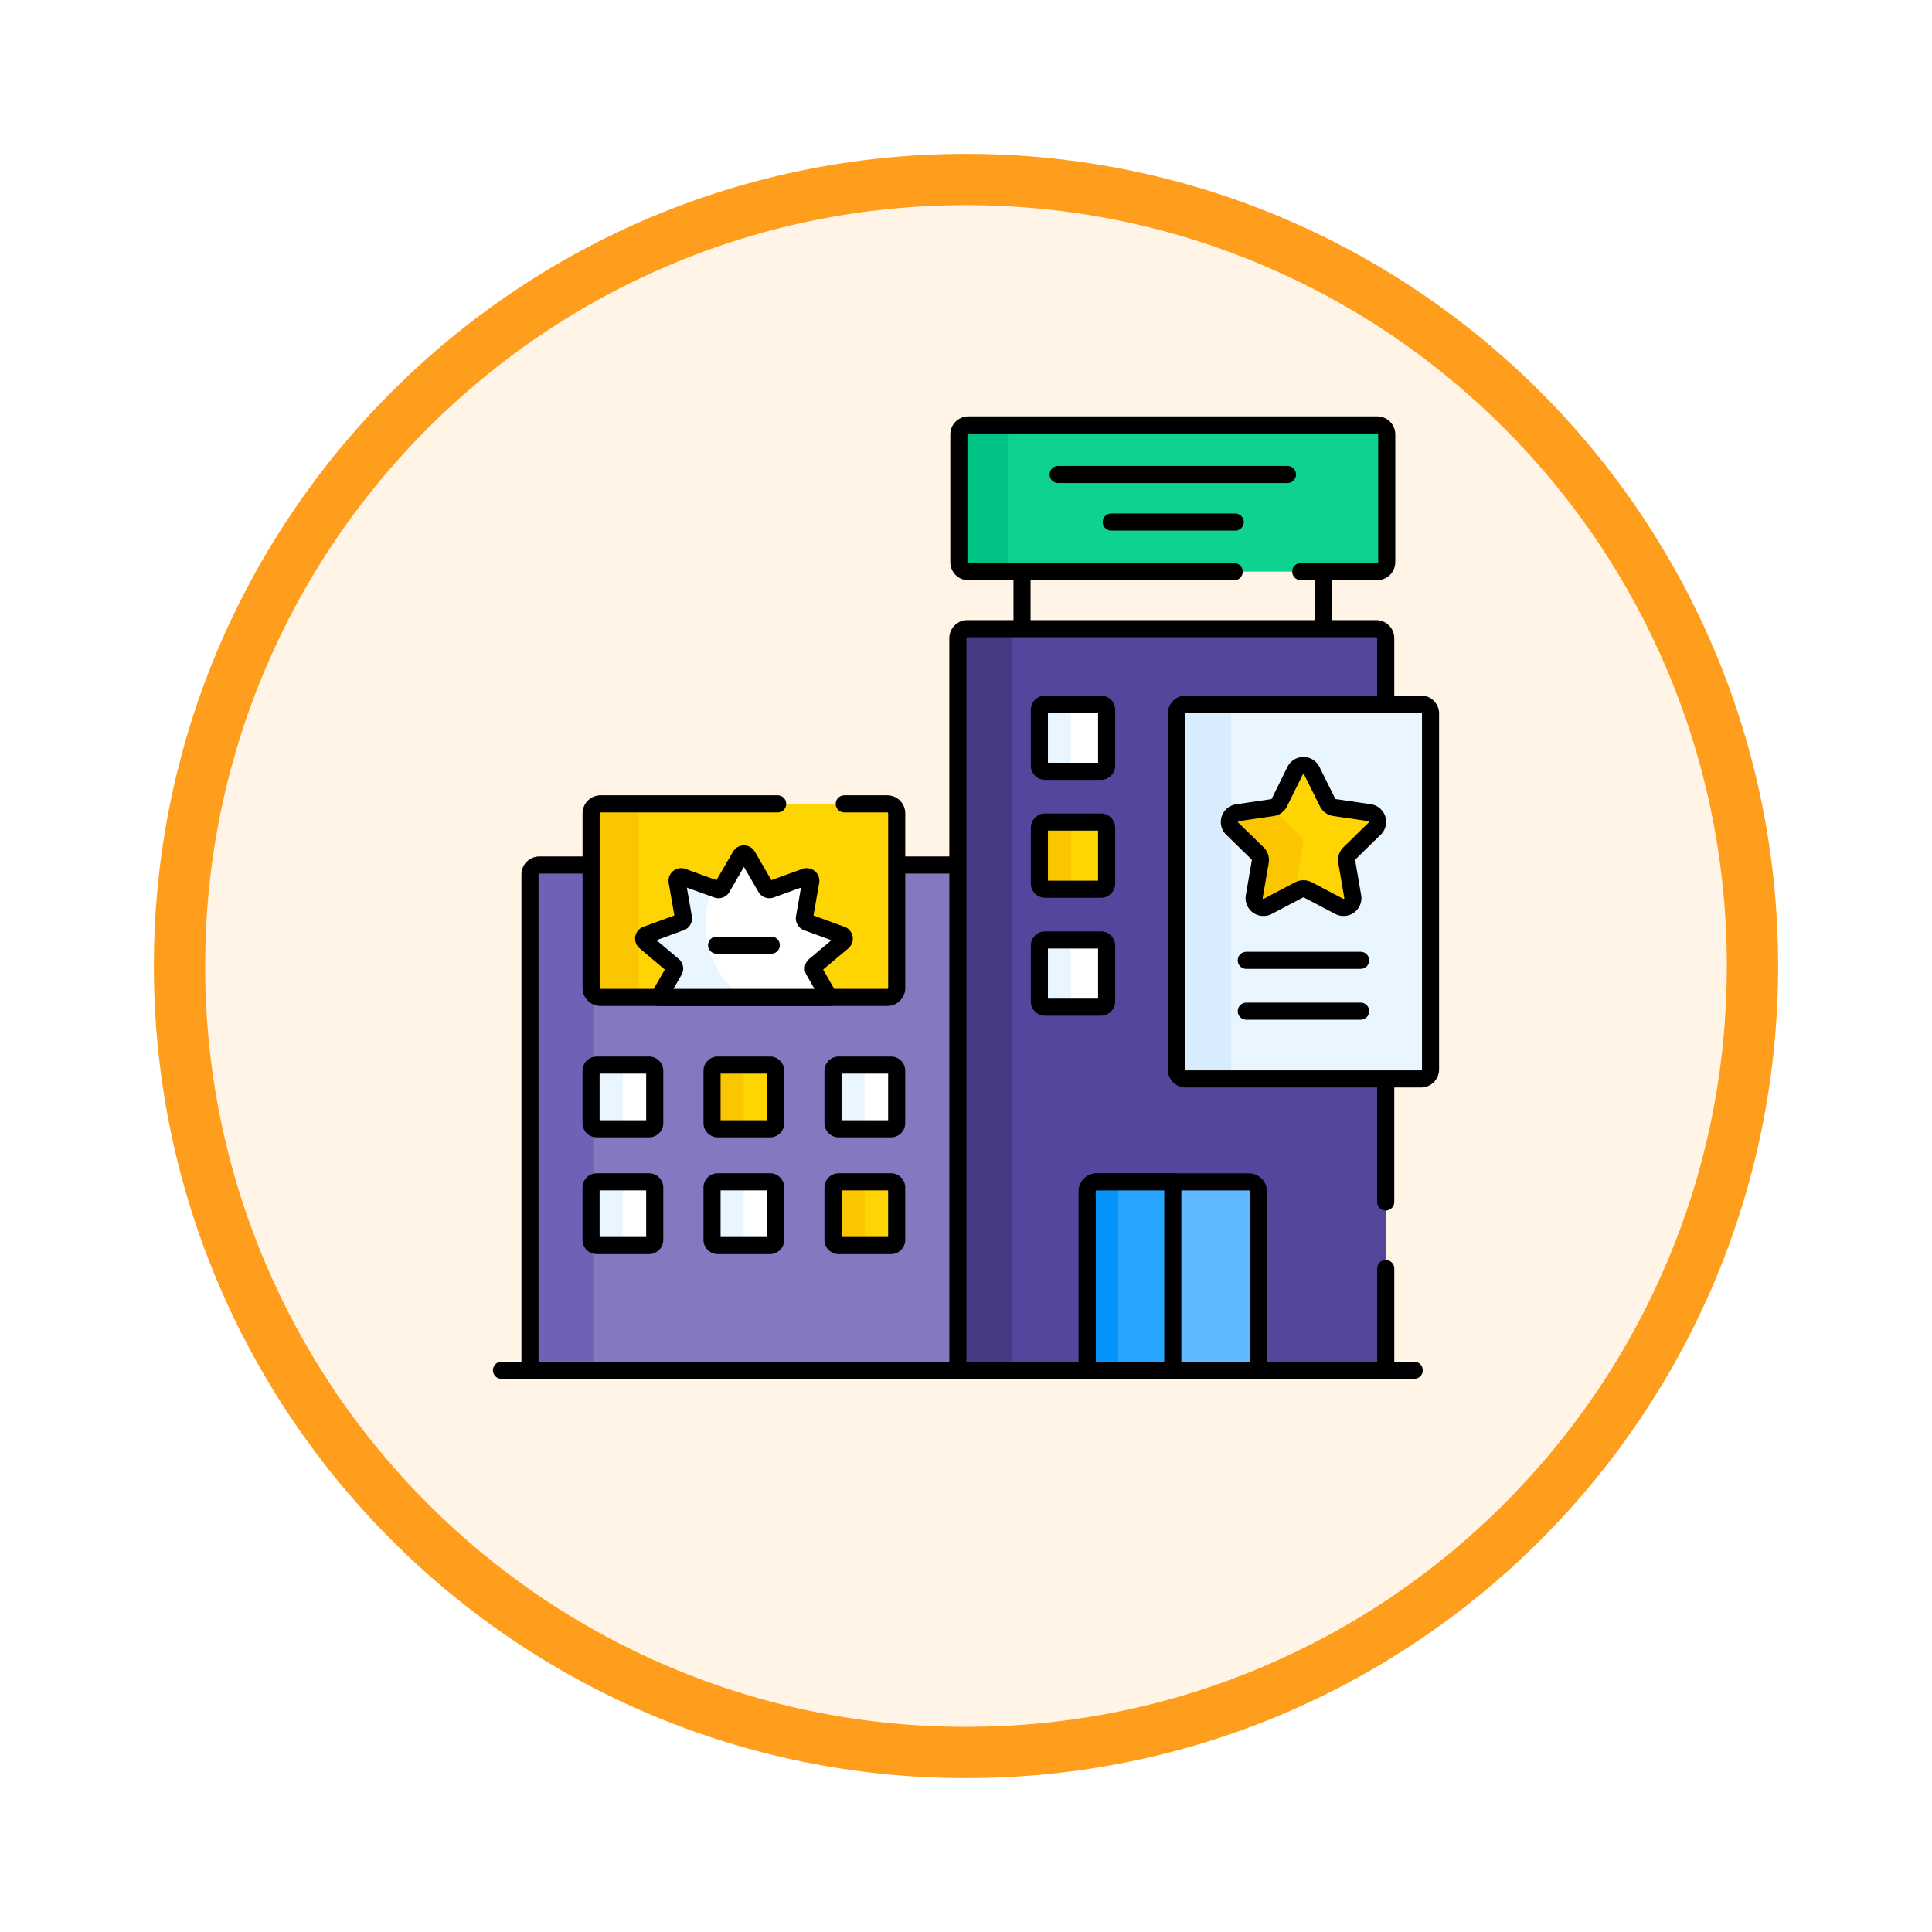 <svg xmlns="http://www.w3.org/2000/svg" xmlns:xlink="http://www.w3.org/1999/xlink" width="113" height="113" viewBox="0 0 113 113">
  <defs>
    <filter id="Trazado_982547" x="0" y="0" width="113" height="113" filterUnits="userSpaceOnUse">
      <feOffset dy="3" input="SourceAlpha"/>
      <feGaussianBlur stdDeviation="3" result="blur"/>
      <feFlood flood-opacity="0.161"/>
      <feComposite operator="in" in2="blur"/>
      <feComposite in="SourceGraphic"/>
    </filter>
    <clipPath id="clip-path">
      <path id="path12048" d="M0-682.665H56.962V-625.7H0Z" transform="translate(0 682.665)"/>
    </clipPath>
  </defs>
  <g id="Grupo_1165457" data-name="Grupo 1165457" transform="translate(-272 -1027)">
    <g id="Grupo_1164237" data-name="Grupo 1164237" transform="translate(0 -80)">
      <g id="Grupo_1163948" data-name="Grupo 1163948" transform="translate(0 -1371)">
        <g id="Grupo_1158168" data-name="Grupo 1158168" transform="translate(281 2484)">
          <g id="Grupo_1152576" data-name="Grupo 1152576" transform="translate(0)">
            <g id="Grupo_1148633" data-name="Grupo 1148633">
              <g id="Grupo_1148525" data-name="Grupo 1148525">
                <g transform="matrix(1, 0, 0, 1, -9, -6)" filter="url(#Trazado_982547)">
                  <g id="Trazado_982547-2" data-name="Trazado 982547" transform="translate(9 6)" fill="#fff4e6">
                    <path d="M 47.5 93.5 C 41.289 93.5 35.265 92.284 29.595 89.886 C 24.118 87.569 19.198 84.252 14.973 80.027 C 10.748 75.802 7.431 70.882 5.114 65.405 C 2.716 59.735 1.5 53.711 1.5 47.5 C 1.5 41.289 2.716 35.265 5.114 29.595 C 7.431 24.118 10.748 19.198 14.973 14.973 C 19.198 10.748 24.118 7.431 29.595 5.114 C 35.265 2.716 41.289 1.5 47.5 1.5 C 53.711 1.5 59.735 2.716 65.405 5.114 C 70.882 7.431 75.802 10.748 80.027 14.973 C 84.252 19.198 87.569 24.118 89.886 29.595 C 92.284 35.265 93.5 41.289 93.5 47.5 C 93.5 53.711 92.284 59.735 89.886 65.405 C 87.569 70.882 84.252 75.802 80.027 80.027 C 75.802 84.252 70.882 87.569 65.405 89.886 C 59.735 92.284 53.711 93.5 47.5 93.5 Z" stroke="none"/>
                    <path d="M 47.5 3 C 41.491 3 35.664 4.176 30.18 6.496 C 24.881 8.737 20.122 11.946 16.034 16.034 C 11.946 20.122 8.737 24.881 6.496 30.18 C 4.176 35.664 3 41.491 3 47.5 C 3 53.509 4.176 59.336 6.496 64.82 C 8.737 70.119 11.946 74.878 16.034 78.966 C 20.122 83.054 24.881 86.263 30.18 88.504 C 35.664 90.824 41.491 92 47.5 92 C 53.509 92 59.336 90.824 64.82 88.504 C 70.119 86.263 74.878 83.054 78.966 78.966 C 83.054 74.878 86.263 70.119 88.504 64.82 C 90.824 59.336 92 53.509 92 47.5 C 92 41.491 90.824 35.664 88.504 30.18 C 86.263 24.881 83.054 20.122 78.966 16.034 C 74.878 11.946 70.119 8.737 64.82 6.496 C 59.336 4.176 53.509 3 47.5 3 M 47.5 0 C 73.734 0 95 21.266 95 47.5 C 95 73.734 73.734 95 47.5 95 C 21.266 95 0 73.734 0 47.5 C 0 21.266 21.266 0 47.5 0 Z" stroke="none" fill="#ff9d1c"/>
                  </g>
                </g>
              </g>
            </g>
          </g>
        </g>
      </g>
    </g>
    <g id="g12042" transform="translate(300.019 1733.684)">
      <g id="g12044" transform="translate(0 -682.665)">
        <g id="g12046" clip-path="url(#clip-path)">
          <g id="g12052" transform="translate(2.979 26.574)">
            <path id="path12054" d="M-276.111,0h-24.58a.556.556,0,0,0-.556.556v29h25.025l.111-.409Z" transform="translate(301.247)" fill="#8379c1"/>
          </g>
          <g id="g12056" transform="translate(2.979 26.574)">
            <path id="path12058" d="M-46.786,0h-3.7a.556.556,0,0,0-.556.556v29h3.7v-29A.556.556,0,0,1-46.786,0" transform="translate(51.045)" fill="#6e61b6"/>
          </g>
          <g id="g12060" transform="translate(2.979 26.574)">
            <path id="path12062" d="M-276.111,0h-24.58a.556.556,0,0,0-.556.556v29h25.025l.111-.409Z" transform="translate(301.247)" fill="none" stroke="#000" stroke-linecap="round" stroke-linejoin="round" stroke-miterlimit="10" stroke-width="1"/>
          </g>
          <g id="g12064" transform="translate(6.554 22.999)">
            <path id="path12066" d="M-190.238-124.355H-207a.556.556,0,0,1-.556-.556v-10.208a.556.556,0,0,1,.556-.556h16.762a.556.556,0,0,1,.556.556v10.208a.556.556,0,0,1-.556.556" transform="translate(207.557 135.676)" fill="#fed402"/>
          </g>
          <g id="g12068" transform="translate(6.554 22.999)">
            <path id="path12070" d="M-30.657-118.243v-10.208a.556.556,0,0,1,.556-.556h-2.791a.556.556,0,0,0-.556.556v10.208a.556.556,0,0,0,.556.556H-30.1a.556.556,0,0,1-.556-.556" transform="translate(33.448 129.008)" fill="#fac600"/>
          </g>
          <g id="g12072" transform="translate(6.554 22.999)">
            <path id="path12074" d="M-119.869,0h-10.356a.556.556,0,0,0-.556.556V10.765a.556.556,0,0,0,.556.556h16.762a.556.556,0,0,0,.556-.556V.556A.556.556,0,0,0-113.462,0h-2.512" transform="translate(130.781)" fill="none" stroke="#000" stroke-linecap="round" stroke-linejoin="round" stroke-miterlimit="10" stroke-width="1"/>
          </g>
          <g id="g12076" transform="translate(9.626 25.922)">
            <path id="path12078" d="M-127.139-52.022l-2.017-.738a.239.239,0,0,1-.153-.265l.37-2.116a.239.239,0,0,0-.317-.266l-2.02.731a.239.239,0,0,1-.288-.1l-1.077-1.858a.239.239,0,0,0-.413,0l-1.077,1.858a.239.239,0,0,1-.288.1l-2.02-.731a.239.239,0,0,0-.317.266l.37,2.116a.239.239,0,0,1-.153.265l-2.017.738a.239.239,0,0,0-.072.407l1.643,1.383a.239.239,0,0,1,.053.3l-.9,1.57h9.974l-.9-1.57a.239.239,0,0,1,.053-.3l1.643-1.383a.239.239,0,0,0-.072-.407" transform="translate(138.714 56.758)" fill="#fff"/>
          </g>
          <g id="g12080" transform="translate(9.626 27.259)">
            <path id="path12082" d="M-9.65-77.568h4.963A5.221,5.221,0,0,1-6.916-81.85a5.21,5.21,0,0,1,.448-2.118l-1.787-.647a.239.239,0,0,0-.317.266l.369,2.116a.239.239,0,0,1-.153.265l-2.017.738a.239.239,0,0,0-.072.407L-8.8-79.44a.239.239,0,0,1,.053.3Z" transform="translate(10.529 84.63)" fill="#eaf6ff"/>
          </g>
          <g id="g12084" transform="translate(9.626 25.922)">
            <path id="path12086" d="M-127.139-52.022l-2.017-.738a.239.239,0,0,1-.153-.265l.37-2.116a.239.239,0,0,0-.317-.266l-2.02.731a.239.239,0,0,1-.288-.1l-1.077-1.858a.239.239,0,0,0-.413,0l-1.077,1.858a.239.239,0,0,1-.288.1l-2.02-.731a.239.239,0,0,0-.317.266l.37,2.116a.239.239,0,0,1-.153.265l-2.017.738a.239.239,0,0,0-.072.407l1.643,1.383a.239.239,0,0,1,.053.3l-.9,1.57h9.974l-.9-1.57a.239.239,0,0,1,.053-.3l1.643-1.383A.239.239,0,0,0-127.139-52.022Z" transform="translate(138.714 56.758)" fill="none" stroke="#000" stroke-linecap="round" stroke-linejoin="round" stroke-miterlimit="10" stroke-width="1"/>
          </g>
          <g id="g12088" transform="translate(13.893 31.262)">
            <path id="path12090" d="M0,0H3.2" fill="none" stroke="#000" stroke-linecap="round" stroke-linejoin="round" stroke-miterlimit="10" stroke-width="1"/>
          </g>
          <g id="g12092" transform="translate(6.554 38.28)">
            <path id="path12094" d="M-37.24-40.907H-40.3a.334.334,0,0,1-.334-.334V-44.3a.334.334,0,0,1,.334-.334h3.056a.334.334,0,0,1,.334.334v3.056a.334.334,0,0,1-.334.334" transform="translate(40.631 44.631)" fill="#fff"/>
          </g>
          <g id="g12096" transform="translate(6.554 38.28)">
            <path id="path12098" d="M-20.3-37.24V-40.3a.334.334,0,0,1,.334-.334h-1.848a.334.334,0,0,0-.334.334v3.056a.334.334,0,0,0,.334.334h1.848a.334.334,0,0,1-.334-.334" transform="translate(22.151 40.631)" fill="#eaf6ff"/>
          </g>
          <g id="g12100" transform="translate(6.554 38.28)">
            <path id="path12102" d="M-37.24-40.907H-40.3a.334.334,0,0,1-.334-.334V-44.3a.334.334,0,0,1,.334-.334h3.056a.334.334,0,0,1,.334.334v3.056A.334.334,0,0,1-37.24-40.907Z" transform="translate(40.631 44.631)" fill="none" stroke="#000" stroke-linecap="round" stroke-linejoin="round" stroke-miterlimit="10" stroke-width="1"/>
          </g>
          <g id="g12104" transform="translate(13.63 38.28)">
            <path id="path12106" d="M-37.24-40.907H-40.3a.334.334,0,0,1-.334-.334V-44.3a.334.334,0,0,1,.334-.334h3.056a.334.334,0,0,1,.334.334v3.056a.334.334,0,0,1-.334.334" transform="translate(40.631 44.631)" fill="#fed402"/>
          </g>
          <g id="g12108" transform="translate(13.63 38.28)">
            <path id="path12110" d="M-20.3-37.24V-40.3a.334.334,0,0,1,.334-.334h-1.848a.334.334,0,0,0-.334.334v3.056a.334.334,0,0,0,.334.334h1.848a.334.334,0,0,1-.334-.334" transform="translate(22.151 40.631)" fill="#fac600"/>
          </g>
          <g id="g12112" transform="translate(20.705 38.28)">
            <path id="path12114" d="M-37.24-40.907H-40.3a.334.334,0,0,1-.334-.334V-44.3a.334.334,0,0,1,.334-.334h3.056a.334.334,0,0,1,.334.334v3.056a.334.334,0,0,1-.334.334" transform="translate(40.631 44.631)" fill="#fff"/>
          </g>
          <g id="g12116" transform="translate(20.705 38.28)">
            <path id="path12118" d="M-20.3-37.24V-40.3a.334.334,0,0,1,.334-.334h-1.848a.334.334,0,0,0-.334.334v3.056a.334.334,0,0,0,.334.334h1.848a.334.334,0,0,1-.334-.334" transform="translate(22.151 40.631)" fill="#eaf6ff"/>
          </g>
          <g id="g12120" transform="translate(20.705 38.28)">
            <path id="path12122" d="M-37.24-40.907H-40.3a.334.334,0,0,1-.334-.334V-44.3a.334.334,0,0,1,.334-.334h3.056a.334.334,0,0,1,.334.334v3.056A.334.334,0,0,1-37.24-40.907Z" transform="translate(40.631 44.631)" fill="none" stroke="#000" stroke-linecap="round" stroke-linejoin="round" stroke-miterlimit="10" stroke-width="1"/>
          </g>
          <g id="g12124" transform="translate(6.554 45.107)">
            <path id="path12126" d="M-37.24-40.907H-40.3a.334.334,0,0,1-.334-.334V-44.3a.334.334,0,0,1,.334-.334h3.056a.334.334,0,0,1,.334.334v3.056a.334.334,0,0,1-.334.334" transform="translate(40.631 44.631)" fill="#fff"/>
          </g>
          <g id="g12128" transform="translate(6.554 45.107)">
            <path id="path12130" d="M-20.3-37.24V-40.3a.334.334,0,0,1,.334-.334h-1.848a.334.334,0,0,0-.334.334v3.056a.334.334,0,0,0,.334.334h1.848a.334.334,0,0,1-.334-.334" transform="translate(22.151 40.631)" fill="#eaf6ff"/>
          </g>
          <g id="g12132" transform="translate(13.63 45.107)">
            <path id="path12134" d="M-37.24-40.907H-40.3a.334.334,0,0,1-.334-.334V-44.3a.334.334,0,0,1,.334-.334h3.056a.334.334,0,0,1,.334.334v3.056a.334.334,0,0,1-.334.334" transform="translate(40.631 44.631)" fill="#fff"/>
          </g>
          <g id="g12136" transform="translate(13.63 45.107)">
            <path id="path12138" d="M-20.3-37.24V-40.3a.334.334,0,0,1,.334-.334h-1.848a.334.334,0,0,0-.334.334v3.056a.334.334,0,0,0,.334.334h1.848a.334.334,0,0,1-.334-.334" transform="translate(22.151 40.631)" fill="#eaf6ff"/>
          </g>
          <g id="g12140" transform="translate(6.554 45.107)">
            <path id="path12142" d="M-37.24-40.907H-40.3a.334.334,0,0,1-.334-.334V-44.3a.334.334,0,0,1,.334-.334h3.056a.334.334,0,0,1,.334.334v3.056A.334.334,0,0,1-37.24-40.907Z" transform="translate(40.631 44.631)" fill="none" stroke="#000" stroke-linecap="round" stroke-linejoin="round" stroke-miterlimit="10" stroke-width="1"/>
          </g>
          <g id="g12144" transform="translate(13.63 45.107)">
            <path id="path12146" d="M-37.24-40.907H-40.3a.334.334,0,0,1-.334-.334V-44.3a.334.334,0,0,1,.334-.334h3.056a.334.334,0,0,1,.334.334v3.056A.334.334,0,0,1-37.24-40.907Z" transform="translate(40.631 44.631)" fill="none" stroke="#000" stroke-linecap="round" stroke-linejoin="round" stroke-miterlimit="10" stroke-width="1"/>
          </g>
          <g id="g12148" transform="translate(20.705 45.107)">
            <path id="path12150" d="M-37.24-40.907H-40.3a.334.334,0,0,1-.334-.334V-44.3a.334.334,0,0,1,.334-.334h3.056a.334.334,0,0,1,.334.334v3.056a.334.334,0,0,1-.334.334" transform="translate(40.631 44.631)" fill="#fed402"/>
          </g>
          <g id="g12152" transform="translate(20.705 45.107)">
            <path id="path12154" d="M-20.3-37.24V-40.3a.334.334,0,0,1,.334-.334h-1.848a.334.334,0,0,0-.334.334v3.056a.334.334,0,0,0,.334.334h1.848a.334.334,0,0,1-.334-.334" transform="translate(22.151 40.631)" fill="#fac600"/>
          </g>
          <g id="g12156" transform="translate(13.63 38.28)">
            <path id="path12158" d="M-37.24-40.907H-40.3a.334.334,0,0,1-.334-.334V-44.3a.334.334,0,0,1,.334-.334h3.056a.334.334,0,0,1,.334.334v3.056A.334.334,0,0,1-37.24-40.907Z" transform="translate(40.631 44.631)" fill="none" stroke="#000" stroke-linecap="round" stroke-linejoin="round" stroke-miterlimit="10" stroke-width="1"/>
          </g>
          <g id="g12160" transform="translate(20.705 45.107)">
            <path id="path12162" d="M-37.24-40.907H-40.3a.334.334,0,0,1-.334-.334V-44.3a.334.334,0,0,1,.334-.334h3.056a.334.334,0,0,1,.334.334v3.056A.334.334,0,0,1-37.24-40.907Z" transform="translate(40.631 44.631)" fill="none" stroke="#000" stroke-linecap="round" stroke-linejoin="round" stroke-miterlimit="10" stroke-width="1"/>
          </g>
          <path id="path12164" d="M398.244-588.392H380.607v-8.58h17.637Z" transform="translate(-348.849 604.122)" fill="none" stroke="#000" stroke-linecap="round" stroke-linejoin="round" stroke-miterlimit="10" stroke-width="1"/>
          <g id="g12166" transform="translate(28.004 12.751)">
            <path id="path12168" d="M-274.888-476.473h-25.025v-42.82a.556.556,0,0,1,.556-.556h23.912a.556.556,0,0,1,.556.556Z" transform="translate(299.913 519.849)" fill="#53469c"/>
          </g>
          <g id="g12170" transform="translate(28.004 12.751)">
            <path id="path12172" d="M-40.755,0h-3.154a.556.556,0,0,0-.556.556v42.82h3.154V.556A.556.556,0,0,1-40.755,0" transform="translate(44.465)" fill="#463a84"/>
          </g>
          <g id="g12174" transform="translate(28.004 12.751)">
            <path id="path12176" d="M-274.888-368.319v-32.974a.556.556,0,0,0-.556-.556h-23.912a.556.556,0,0,0-.556.556v42.82h25.025v-5.952" transform="translate(299.913 401.85)" fill="none" stroke="#000" stroke-linecap="round" stroke-linejoin="round" stroke-miterlimit="10" stroke-width="1"/>
          </g>
          <g id="g12178" transform="translate(32.77 24.057)">
            <path id="path12180" d="M-39.538-43.205H-42.8a.334.334,0,0,1-.334-.334V-46.8a.334.334,0,0,1,.334-.334h3.266a.334.334,0,0,1,.334.334v3.266a.334.334,0,0,1-.334.334" transform="translate(43.137 47.139)" fill="#fed402"/>
          </g>
          <g id="g12182" transform="translate(32.77 24.057)">
            <path id="path12184" d="M-20.3-37.24V-40.3a.334.334,0,0,1,.334-.334h-1.848a.334.334,0,0,0-.334.334v3.056a.334.334,0,0,0,.334.334h1.848a.334.334,0,0,1-.334-.334" transform="translate(22.151 40.631)" fill="#fac600"/>
          </g>
          <g id="g12186" transform="translate(32.77 30.954)">
            <path id="path12188" d="M-39.538-43.205H-42.8a.334.334,0,0,1-.334-.334V-46.8a.334.334,0,0,1,.334-.334h3.266a.334.334,0,0,1,.334.334v3.266a.334.334,0,0,1-.334.334" transform="translate(43.137 47.139)" fill="#fff"/>
          </g>
          <g id="g12190" transform="translate(32.77 17.16)">
            <path id="path12192" d="M-39.538-43.205H-42.8a.334.334,0,0,1-.334-.334V-46.8a.334.334,0,0,1,.334-.334h3.266a.334.334,0,0,1,.334.334v3.266a.334.334,0,0,1-.334.334" transform="translate(43.137 47.139)" fill="#fff"/>
          </g>
          <g id="g12194" transform="translate(32.77 17.16)">
            <path id="path12196" d="M-20.3-37.24V-40.3a.334.334,0,0,1,.334-.334h-1.848a.334.334,0,0,0-.334.334v3.056a.334.334,0,0,0,.334.334h1.848a.334.334,0,0,1-.334-.334" transform="translate(22.151 40.631)" fill="#eaf6ff"/>
          </g>
          <g id="g12198" transform="translate(32.77 31.164)">
            <path id="path12200" d="M-20.3-37.24V-40.3a.334.334,0,0,1,.334-.334h-1.848a.334.334,0,0,0-.334.334v3.056a.334.334,0,0,0,.334.334h1.848a.334.334,0,0,1-.334-.334" transform="translate(22.151 40.631)" fill="#eaf6ff"/>
          </g>
          <g id="g12202" transform="translate(32.77 24.057)">
            <path id="path12204" d="M-39.538-43.205H-42.8a.334.334,0,0,1-.334-.334V-46.8a.334.334,0,0,1,.334-.334h3.266a.334.334,0,0,1,.334.334v3.266A.334.334,0,0,1-39.538-43.205Z" transform="translate(43.137 47.139)" fill="none" stroke="#000" stroke-linecap="round" stroke-linejoin="round" stroke-miterlimit="10" stroke-width="1"/>
          </g>
          <g id="g12206" transform="translate(32.77 30.954)">
            <path id="path12208" d="M-39.538-43.205H-42.8a.334.334,0,0,1-.334-.334V-46.8a.334.334,0,0,1,.334-.334h3.266a.334.334,0,0,1,.334.334v3.266A.334.334,0,0,1-39.538-43.205Z" transform="translate(43.137 47.139)" fill="none" stroke="#000" stroke-linecap="round" stroke-linejoin="round" stroke-miterlimit="10" stroke-width="1"/>
          </g>
          <g id="g12210" transform="translate(32.77 17.16)">
            <path id="path12212" d="M-39.538-43.205H-42.8a.334.334,0,0,1-.334-.334V-46.8a.334.334,0,0,1,.334-.334h3.266a.334.334,0,0,1,.334.334v3.266A.334.334,0,0,1-39.538-43.205Z" transform="translate(43.137 47.139)" fill="none" stroke="#000" stroke-linecap="round" stroke-linejoin="round" stroke-miterlimit="10" stroke-width="1"/>
          </g>
          <g id="g12214" transform="translate(35.57 45.107)">
            <path id="path12216" d="M0-121.055H10.013v-10.464a.556.556,0,0,0-.556-.556H.556a.556.556,0,0,0-.556.556Z" transform="translate(0 132.076)" fill="#60b8fe"/>
          </g>
          <g id="g12218" transform="translate(35.57 45.107)">
            <path id="path12220" d="M0-121.055H10.013v-10.464a.556.556,0,0,0-.556-.556H.556a.556.556,0,0,0-.556.556Z" transform="translate(0 132.076)" fill="none" stroke="#000" stroke-linecap="round" stroke-linejoin="round" stroke-miterlimit="10" stroke-width="1"/>
          </g>
          <g id="g12222" transform="translate(35.57 45.107)">
            <path id="path12224" d="M-6.11,0a.556.556,0,0,0-.556.556V11.02H-1.66V0Z" transform="translate(6.667)" fill="#27a5fe"/>
          </g>
          <g id="g12226" transform="translate(35.57 45.107)">
            <path id="path12228" d="M-26.007,0h-1.811a.556.556,0,0,0-.556.556V11.02h1.811V.556A.556.556,0,0,1-26.007,0" transform="translate(28.375)" fill="#0593fc"/>
          </g>
          <g id="g12230" transform="translate(35.57 45.107)">
            <path id="path12232" d="M-6.11,0a.556.556,0,0,0-.556.556V11.02H-1.66V0Z" transform="translate(6.667)" fill="none" stroke="#000" stroke-linecap="round" stroke-linejoin="round" stroke-miterlimit="10" stroke-width="1"/>
          </g>
          <g id="g12234" transform="translate(28.064 0.834)">
            <path id="path12236" d="M-268.779-94.248h-23.913a.556.556,0,0,1-.556-.556v-7.467a.556.556,0,0,1,.556-.556h23.913a.556.556,0,0,1,.556.556V-94.8a.556.556,0,0,1-.556.556" transform="translate(293.247 102.828)" fill="#0ed290"/>
          </g>
          <g id="g12238" transform="translate(28.064 0.834)">
            <path id="path12240" d="M-31.467-88.137V-95.6a.556.556,0,0,1,.556-.556h-2.865a.556.556,0,0,0-.556.556v7.467a.556.556,0,0,0,.556.556h2.865a.556.556,0,0,1-.556-.556" transform="translate(34.332 96.161)" fill="#00c285"/>
          </g>
          <g id="g12242" transform="translate(28.064 0.834)">
            <path id="path12244" d="M-219.667-94.248h4.471a.556.556,0,0,0,.556-.556v-7.467a.556.556,0,0,0-.556-.556h-23.913a.556.556,0,0,0-.556.556V-94.8a.556.556,0,0,0,.556.556h15.548" transform="translate(239.665 102.828)" fill="none" stroke="#000" stroke-linecap="round" stroke-linejoin="round" stroke-miterlimit="10" stroke-width="1"/>
          </g>
          <g id="g12246" transform="translate(40.786 17.16)">
            <path id="path12248" d="M-157.181-240.855h-13.753a.556.556,0,0,1-.556-.556v-20.814a.556.556,0,0,1,.556-.556h13.753a.556.556,0,0,1,.556.556v20.814a.556.556,0,0,1-.556.556" transform="translate(171.49 262.782)" fill="#eaf6ff"/>
          </g>
          <g id="g12250" transform="translate(40.786 17.16)">
            <path id="path12252" d="M-35.177-234.744v-20.814a.556.556,0,0,1,.556-.556h-3.2a.556.556,0,0,0-.556.556v20.814a.556.556,0,0,0,.556.556h3.2a.556.556,0,0,1-.556-.556" transform="translate(38.38 256.114)" fill="#d8ecfe"/>
          </g>
          <g id="g12254" transform="translate(40.786 17.16)">
            <path id="path12256" d="M-157.181-240.855h-13.753a.556.556,0,0,1-.556-.556v-20.814a.556.556,0,0,1,.556-.556h13.753a.556.556,0,0,1,.556.556v20.814A.556.556,0,0,1-157.181-240.855Z" transform="translate(171.49 262.782)" fill="none" stroke="#000" stroke-linecap="round" stroke-linejoin="round" stroke-miterlimit="10" stroke-width="1"/>
          </g>
          <g id="g12258" transform="translate(44.874 35.123)">
            <path id="path12260" d="M-73.481,0H-80.17" transform="translate(80.17)" fill="none" stroke="#000" stroke-linecap="round" stroke-linejoin="round" stroke-miterlimit="10" stroke-width="1"/>
          </g>
          <g id="g12262" transform="translate(44.874 32.15)">
            <path id="path12264" d="M0,0H6.689" transform="translate(0 0)" fill="none" stroke="#000" stroke-linecap="round" stroke-linejoin="round" stroke-miterlimit="10" stroke-width="1"/>
          </g>
          <g id="g12266" transform="translate(43.882 20.753)">
            <path id="path12268" d="M-42.272-3.328l-.919,1.862a.543.543,0,0,1-.409.3l-2.054.3a.544.544,0,0,0-.3.927l1.487,1.449a.544.544,0,0,1,.156.481l-.351,2.046a.544.544,0,0,0,.789.573l1.837-.966a.544.544,0,0,1,.506,0l1.838.966a.544.544,0,0,0,.789-.573l-.351-2.046a.544.544,0,0,1,.156-.481L-37.614.057a.543.543,0,0,0-.3-.927l-2.054-.3a.543.543,0,0,1-.409-.3L-41.3-3.328a.544.544,0,0,0-.975,0" transform="translate(46.121 3.631)" fill="#fed402"/>
          </g>
          <g id="g12270" transform="translate(43.882 23.211)">
            <path id="path12272" d="M-43.578-46.012l.351-2.046a.543.543,0,0,0-.156-.481l-1.487-1.449A.54.54,0,0,1-45-50.2l-.02,0-2.054.3a.543.543,0,0,0-.3.927l1.487,1.449a.544.544,0,0,1,.156.481L-46.088-45a.543.543,0,0,0,.789.573l1.837-.966a.543.543,0,0,1,.162-.054.54.54,0,0,1-.277-.57" transform="translate(47.545 50.201)" fill="#fac600"/>
          </g>
          <g id="g12274" transform="translate(43.882 20.753)">
            <path id="path12276" d="M-42.272-3.328l-.919,1.862a.543.543,0,0,1-.409.3l-2.054.3a.544.544,0,0,0-.3.927l1.487,1.449a.544.544,0,0,1,.156.481l-.351,2.046a.544.544,0,0,0,.789.573l1.837-.966a.544.544,0,0,1,.506,0l1.838.966a.544.544,0,0,0,.789-.573l-.351-2.046a.544.544,0,0,1,.156-.481L-37.614.057a.543.543,0,0,0-.3-.927l-2.054-.3a.543.543,0,0,1-.409-.3L-41.3-3.328A.544.544,0,0,0-42.272-3.328Z" transform="translate(46.121 3.631)" fill="none" stroke="#000" stroke-linecap="round" stroke-linejoin="round" stroke-miterlimit="10" stroke-width="1"/>
          </g>
          <g id="g12278" transform="translate(1.311 56.128)">
            <path id="path12280" d="M0,0H53.387" fill="none" stroke="#000" stroke-linecap="round" stroke-linejoin="round" stroke-miterlimit="10" stroke-width="1"/>
          </g>
          <g id="g12282" transform="translate(36.977 6.515)">
            <path id="path12284" d="M-79.662,0h-7.252" transform="translate(86.914)" fill="none" stroke="#000" stroke-linecap="round" stroke-linejoin="round" stroke-miterlimit="10" stroke-width="1"/>
          </g>
          <g id="g12286" transform="translate(33.87 3.734)">
            <path id="path12288" d="M0,0H13.413" fill="none" stroke="#000" stroke-linecap="round" stroke-linejoin="round" stroke-miterlimit="10" stroke-width="1"/>
          </g>
        </g>
      </g>
    </g>
  </g>
</svg>
